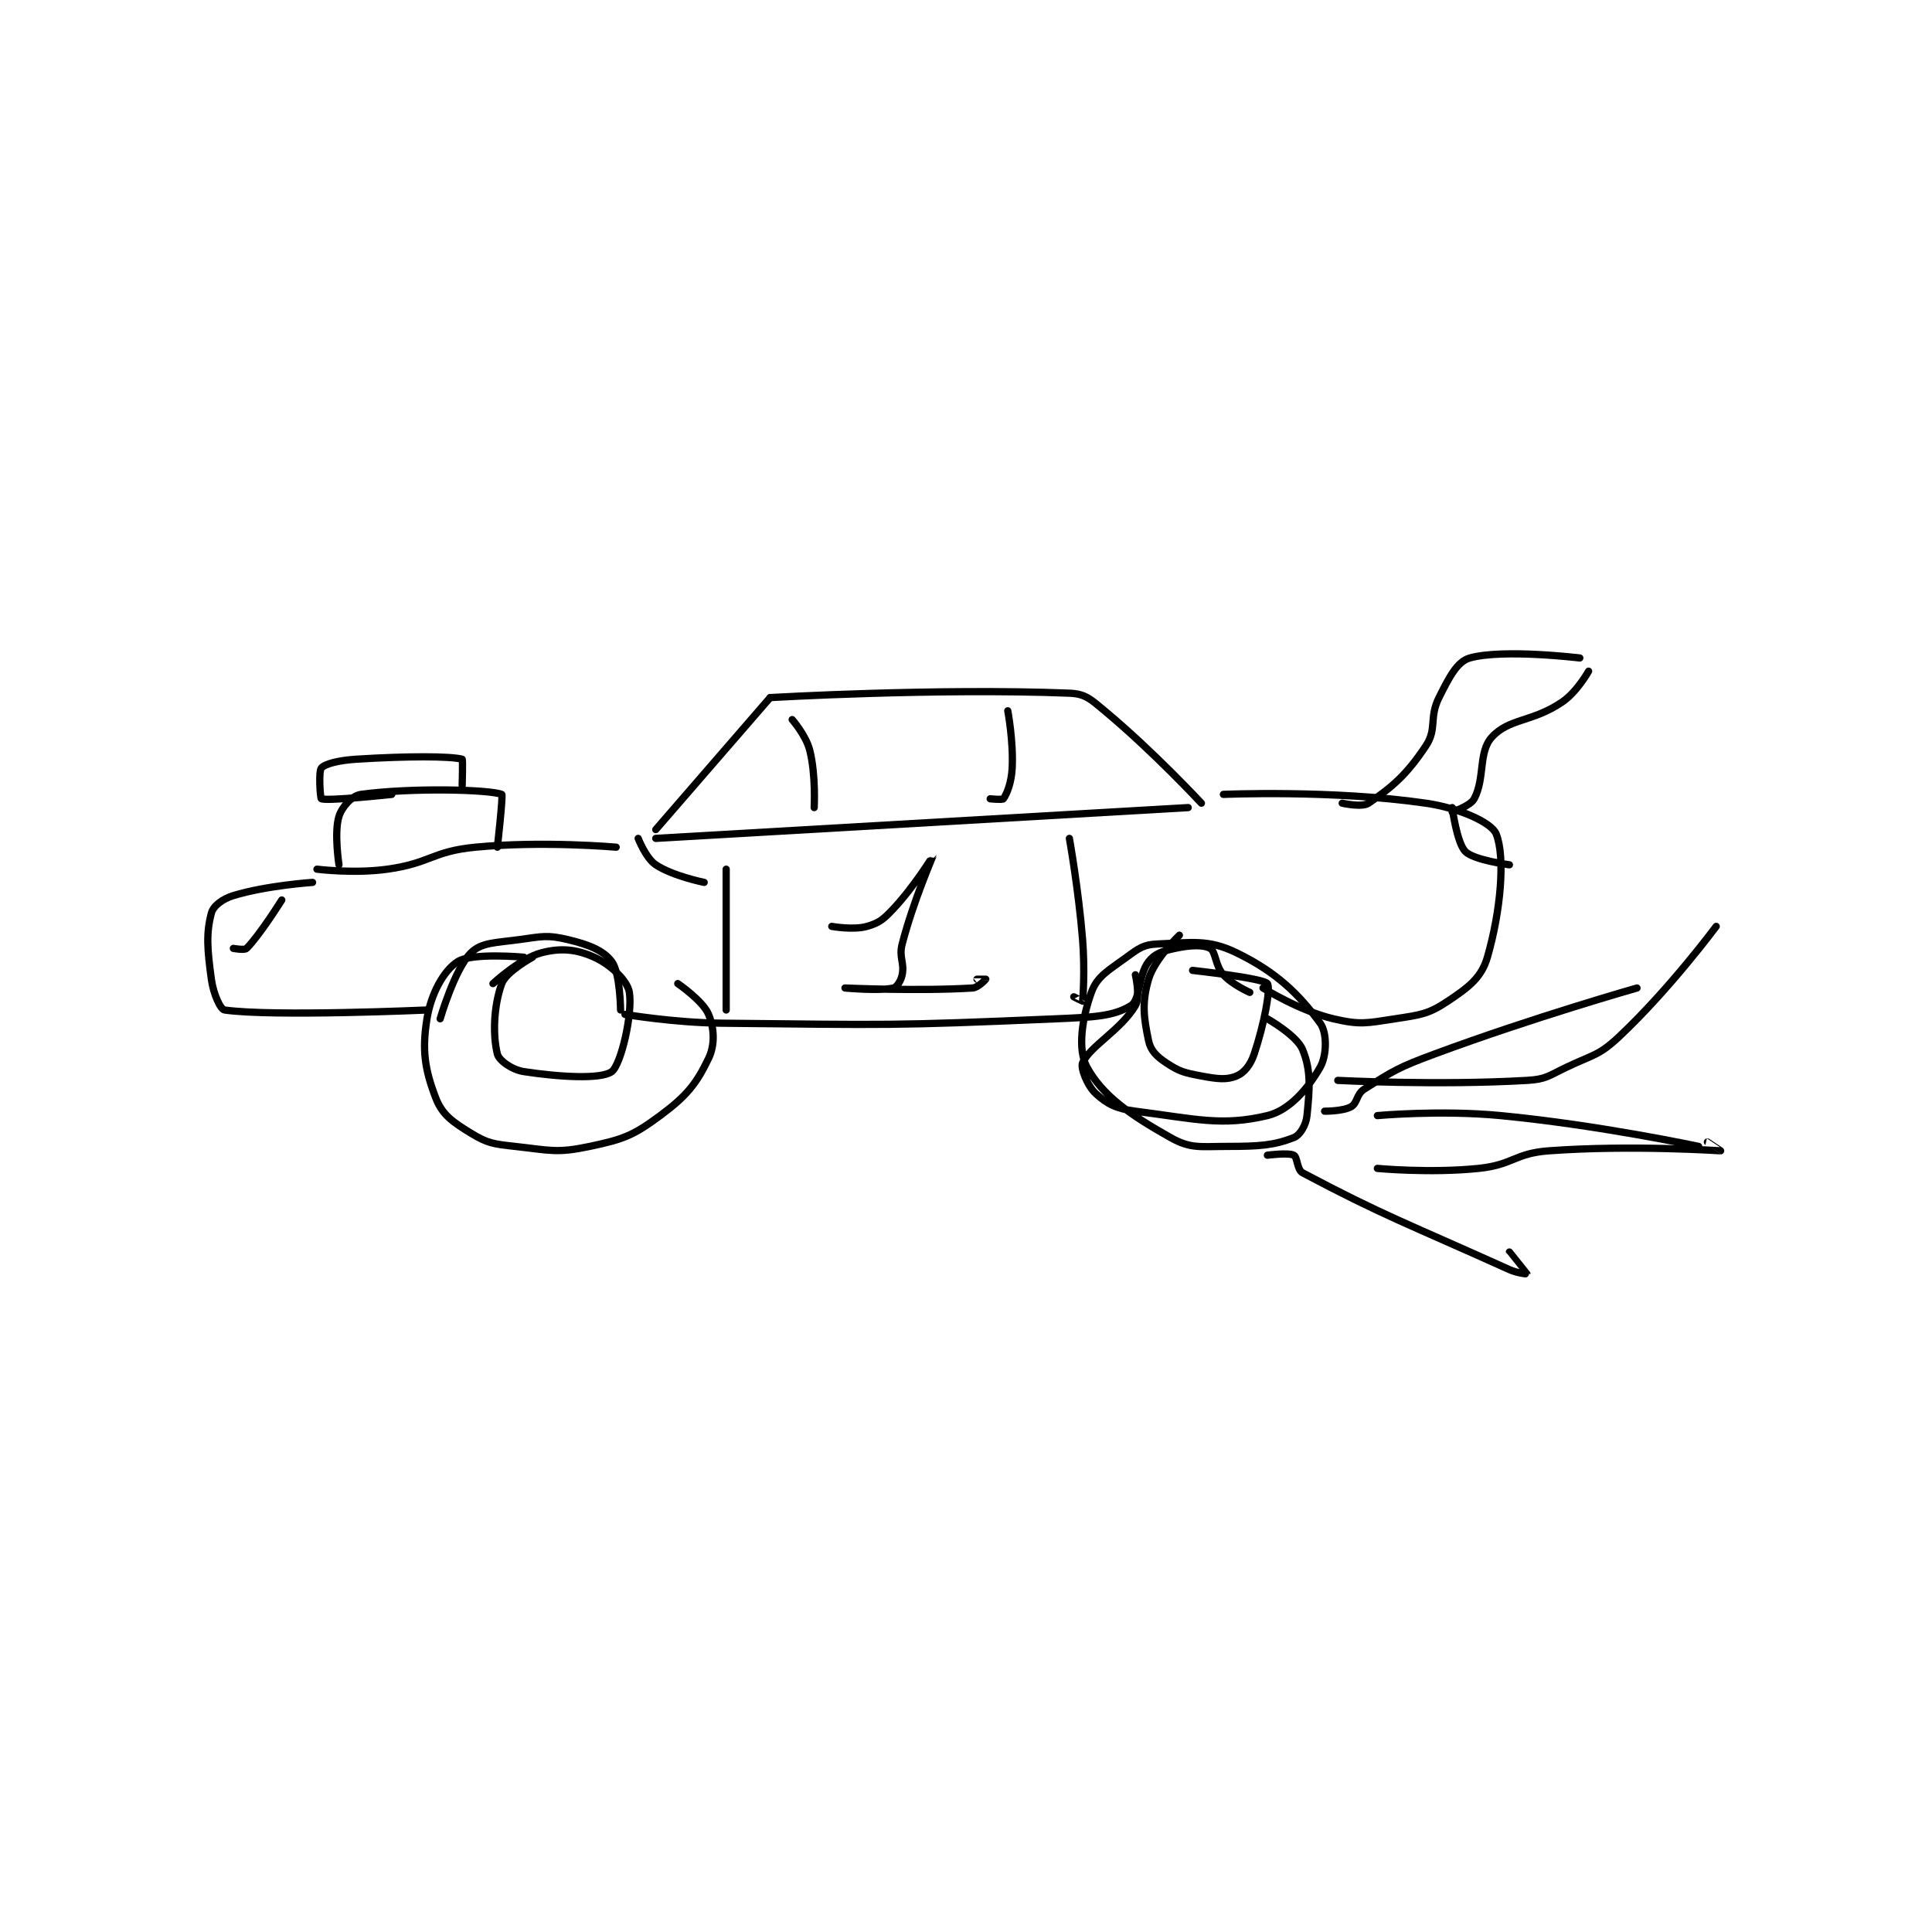 <?xml version="1.0" encoding="utf-8"?>
<!DOCTYPE svg PUBLIC "-//W3C//DTD SVG 1.1//EN" "http://www.w3.org/Graphics/SVG/1.1/DTD/svg11.dtd">
<svg viewBox="0 0 800 800" preserveAspectRatio="xMinYMin meet" xmlns="http://www.w3.org/2000/svg" version="1.1">
<g fill="none" stroke="black" stroke-linecap="round" stroke-linejoin="round" stroke-width="1.647">
<g transform="translate(87.52,272.457) scale(1.822) translate(-85,-231)">
<path id="0" d="M134 311 C134 311 98.949 312.564 88 311 C87.048 310.864 85.457 307.349 85 304 C84.076 297.22 83.782 293.629 85 289 C85.432 287.36 87.505 285.759 90 285 C97.59 282.69 108 282 108 282 "/>
<path id="1" d="M137 313 C137 313 140.273 301.727 144 298 C146.372 295.628 149.595 295.737 155 295 C160.211 294.289 161.33 293.888 166 295 C170.751 296.131 174.08 297.44 176 300 C177.92 302.56 178 311 178 311 "/>
<path id="2" d="M109 279 C109 279 117.384 280.058 125 279 C134.851 277.632 135.154 274.947 145 274 C160.384 272.521 177 274 177 274 "/>
<path id="3" d="M182 272 C182 272 183.743 276.495 186 278 C189.856 280.571 197 282 197 282 "/>
<path id="4" d="M186 270 L212 240 "/>
<path id="5" d="M212 240 C212 240 249.774 237.807 280 239 C283.628 239.143 284.802 240.335 288 243 C299.146 252.288 310 264 310 264 "/>
<path id="6" d="M179 312 C179 312 190.05 313.888 201 314 C238.787 314.386 239.541 314.611 277 313 C285.438 312.637 290.026 312.46 294 310 C296.148 308.671 295.588 303.136 298 300 C299.405 298.174 301.151 297.611 304 297 C307.431 296.265 310.386 296.12 312 297 C313.266 297.69 313.113 300.903 315 303 C317.039 305.266 321 307 321 307 "/>
<path id="7" d="M305 294 C305 294 299.339 299.409 298 304 C296.443 309.338 296.881 312.685 298 318 C298.467 320.218 299.807 321.538 302 323 C304.991 324.994 306.123 325.273 310 326 C313.622 326.679 315.751 326.937 318 326 C319.71 325.287 321.158 323.525 322 321 C324.26 314.222 325.806 306.093 325 305 C324.093 303.769 308 302 308 302 "/>
<path id="8" d="M158 299 C158 299 151.988 302.284 151 305 C149.108 310.202 148.955 316.821 150 321 C150.365 322.459 153.289 324.583 156 325 C164.197 326.261 173.631 326.777 176 325 C178.073 323.445 180.771 312.014 180 307 C179.59 304.338 175.75 300.687 172 299 C167.976 297.189 164.433 296.844 160 298 C155.157 299.263 149 305 149 305 "/>
<path id="9" d="M324 306 C324 306 332.325 311.209 340 313 C346.094 314.422 347.508 313.999 354 313 C359.85 312.1 361.563 311.958 366 309 C370.739 305.84 373.653 303.653 375 299 C378.054 288.45 379.088 276.22 377 271 C375.971 268.428 368.781 265.13 361 264 C339.832 260.927 315 262 315 262 "/>
<path id="10" d="M342 264 C342 264 346.511 265.019 348 264 C353.433 260.283 356.637 257.544 361 251 C363.618 247.073 361.689 244.623 364 240 C366.311 235.377 368.124 231.809 371 231 C378.543 228.878 396 231 396 231 "/>
<path id="11" d="M367 266 C367 266 371.126 264.651 372 263 C374.494 258.289 372.919 252.389 376 249 C379.939 244.667 385.24 245.609 392 241 C395.394 238.686 398 234 398 234 "/>
<path id="12" d="M186 272 L307 265 "/>
<path id="13" d="M266 243 C266 243 267.303 249.938 267 256 C266.834 259.324 265.81 261.866 265 263 C264.794 263.288 262 263 262 263 "/>
<path id="14" d="M217 245 C217 245 220.147 248.589 221 252 C222.412 257.649 222 265 222 265 "/>
<path id="15" d="M226 292 C226 292 230.897 292.887 234 292 C236.771 291.208 237.734 290.417 240 288 C244.812 282.867 248.999 275.998 249 276 C249.001 276.005 244.503 286.345 242 296 C241.197 299.098 242.565 300.176 242 303 C241.726 304.372 240.772 305.822 240 306 C236.845 306.728 229 306 229 306 C229 306 245.88 306.757 258 306 C259.306 305.918 260.995 304.01 261 304 C261.001 303.997 259 304 259 304 "/>
<path id="16" d="M280 272 C280 272 282.072 283.551 283 295 C283.559 301.896 283.08 308.478 283 309 C282.996 309.026 281 308 281 308 "/>
<path id="17" d="M202 279 L202 311 "/>
<path id="18" d="M114 278 C114 278 112.859 270.651 114 267 C114.681 264.822 116.97 262.274 119 262 C130.448 260.453 148.075 260.868 151 262 C151.333 262.129 150 274 150 274 "/>
<path id="19" d="M126 262 C126 262 111.505 263.565 110 263 C109.747 262.905 109.329 256.755 110 256 C110.873 255.018 114.073 254.245 118 254 C129.599 253.275 139.177 253.294 142 254 C142.177 254.044 142 260 142 260 "/>
<path id="20" d="M156 299 C156 299 144.263 297.923 141 300 C137.812 302.029 134.922 307.281 134 313 C132.846 320.155 133.507 324.518 136 331 C137.471 334.825 139.852 336.465 144 339 C147.808 341.327 149.109 341.457 154 342 C162.046 342.894 163.534 343.584 171 342 C178.679 340.371 180.842 339.562 187 335 C192.997 330.558 195.237 327.777 198 322 C199.513 318.837 199.282 315.115 198 312 C196.733 308.922 191 305 191 305 "/>
<path id="21" d="M295 303 C295 303 296.162 308.064 295 310 C291.647 315.588 284.707 319.207 283 323 C282.476 324.165 284.078 328.239 286 330 C288.585 332.369 290.657 333.443 295 334 C308.756 335.764 314.654 337.463 325 335 C330.082 333.79 334.3 328.725 337 324 C338.512 321.354 338.61 316.203 337 314 C332.19 307.417 327.08 302.417 318 298 C311.568 294.871 307.821 295.687 300 296 C296.893 296.124 295.781 296.96 293 299 C288.808 302.074 286.323 303.324 285 307 C282.888 312.866 281.792 319.952 284 324 C287.538 330.486 293.861 334.86 303 340 C307.61 342.593 309.76 342 316 342 C323.2 342 326.486 341.756 331 340 C332.415 339.45 333.782 337.176 334 335 C334.612 328.882 334.967 324.808 333 320 C331.689 316.794 325 313 325 313 "/>
<path id="22" d="M338 334 C338 334 342.14 334.033 344 333 C345.481 332.177 345.228 330.119 347 329 C353.751 324.736 354.755 324.059 363 321 C385.415 312.685 409 306 409 306 "/>
<path id="23" d="M350 347 C350 347 361.957 348.133 373 347 C380.879 346.192 381.137 343.572 389 343 C407.823 341.631 427.863 343.008 428 343 C428.01 342.999 425 341 425 341 "/>
<path id="24" d="M350 335 C350 335 364.292 333.685 378 335 C400.36 337.144 423 342 423 342 "/>
<path id="25" d="M325 344 C325 344 329.743 343.372 331 344 C331.838 344.419 331.72 347.321 333 348 C351.219 357.667 356.786 359.531 380 370 C381.815 370.819 384 371.005 384 371 C384 370.974 380 366 380 366 "/>
<path id="26" d="M341 327 C341 327 363.657 328.174 384 327 C388.34 326.75 388.839 325.981 393 324 C399.118 321.087 400.32 321.404 405 317 C416.463 306.212 427 292 427 292 "/>
<path id="27" d="M367 265 C367 265 368.047 273.047 370 275 C371.953 276.953 380 278 380 278 "/>
<path id="28" d="M90 297 C90 297 92.527 297.473 93 297 C95.995 294.005 101 286 101 286 "/>
</g>
</g>
</svg>
